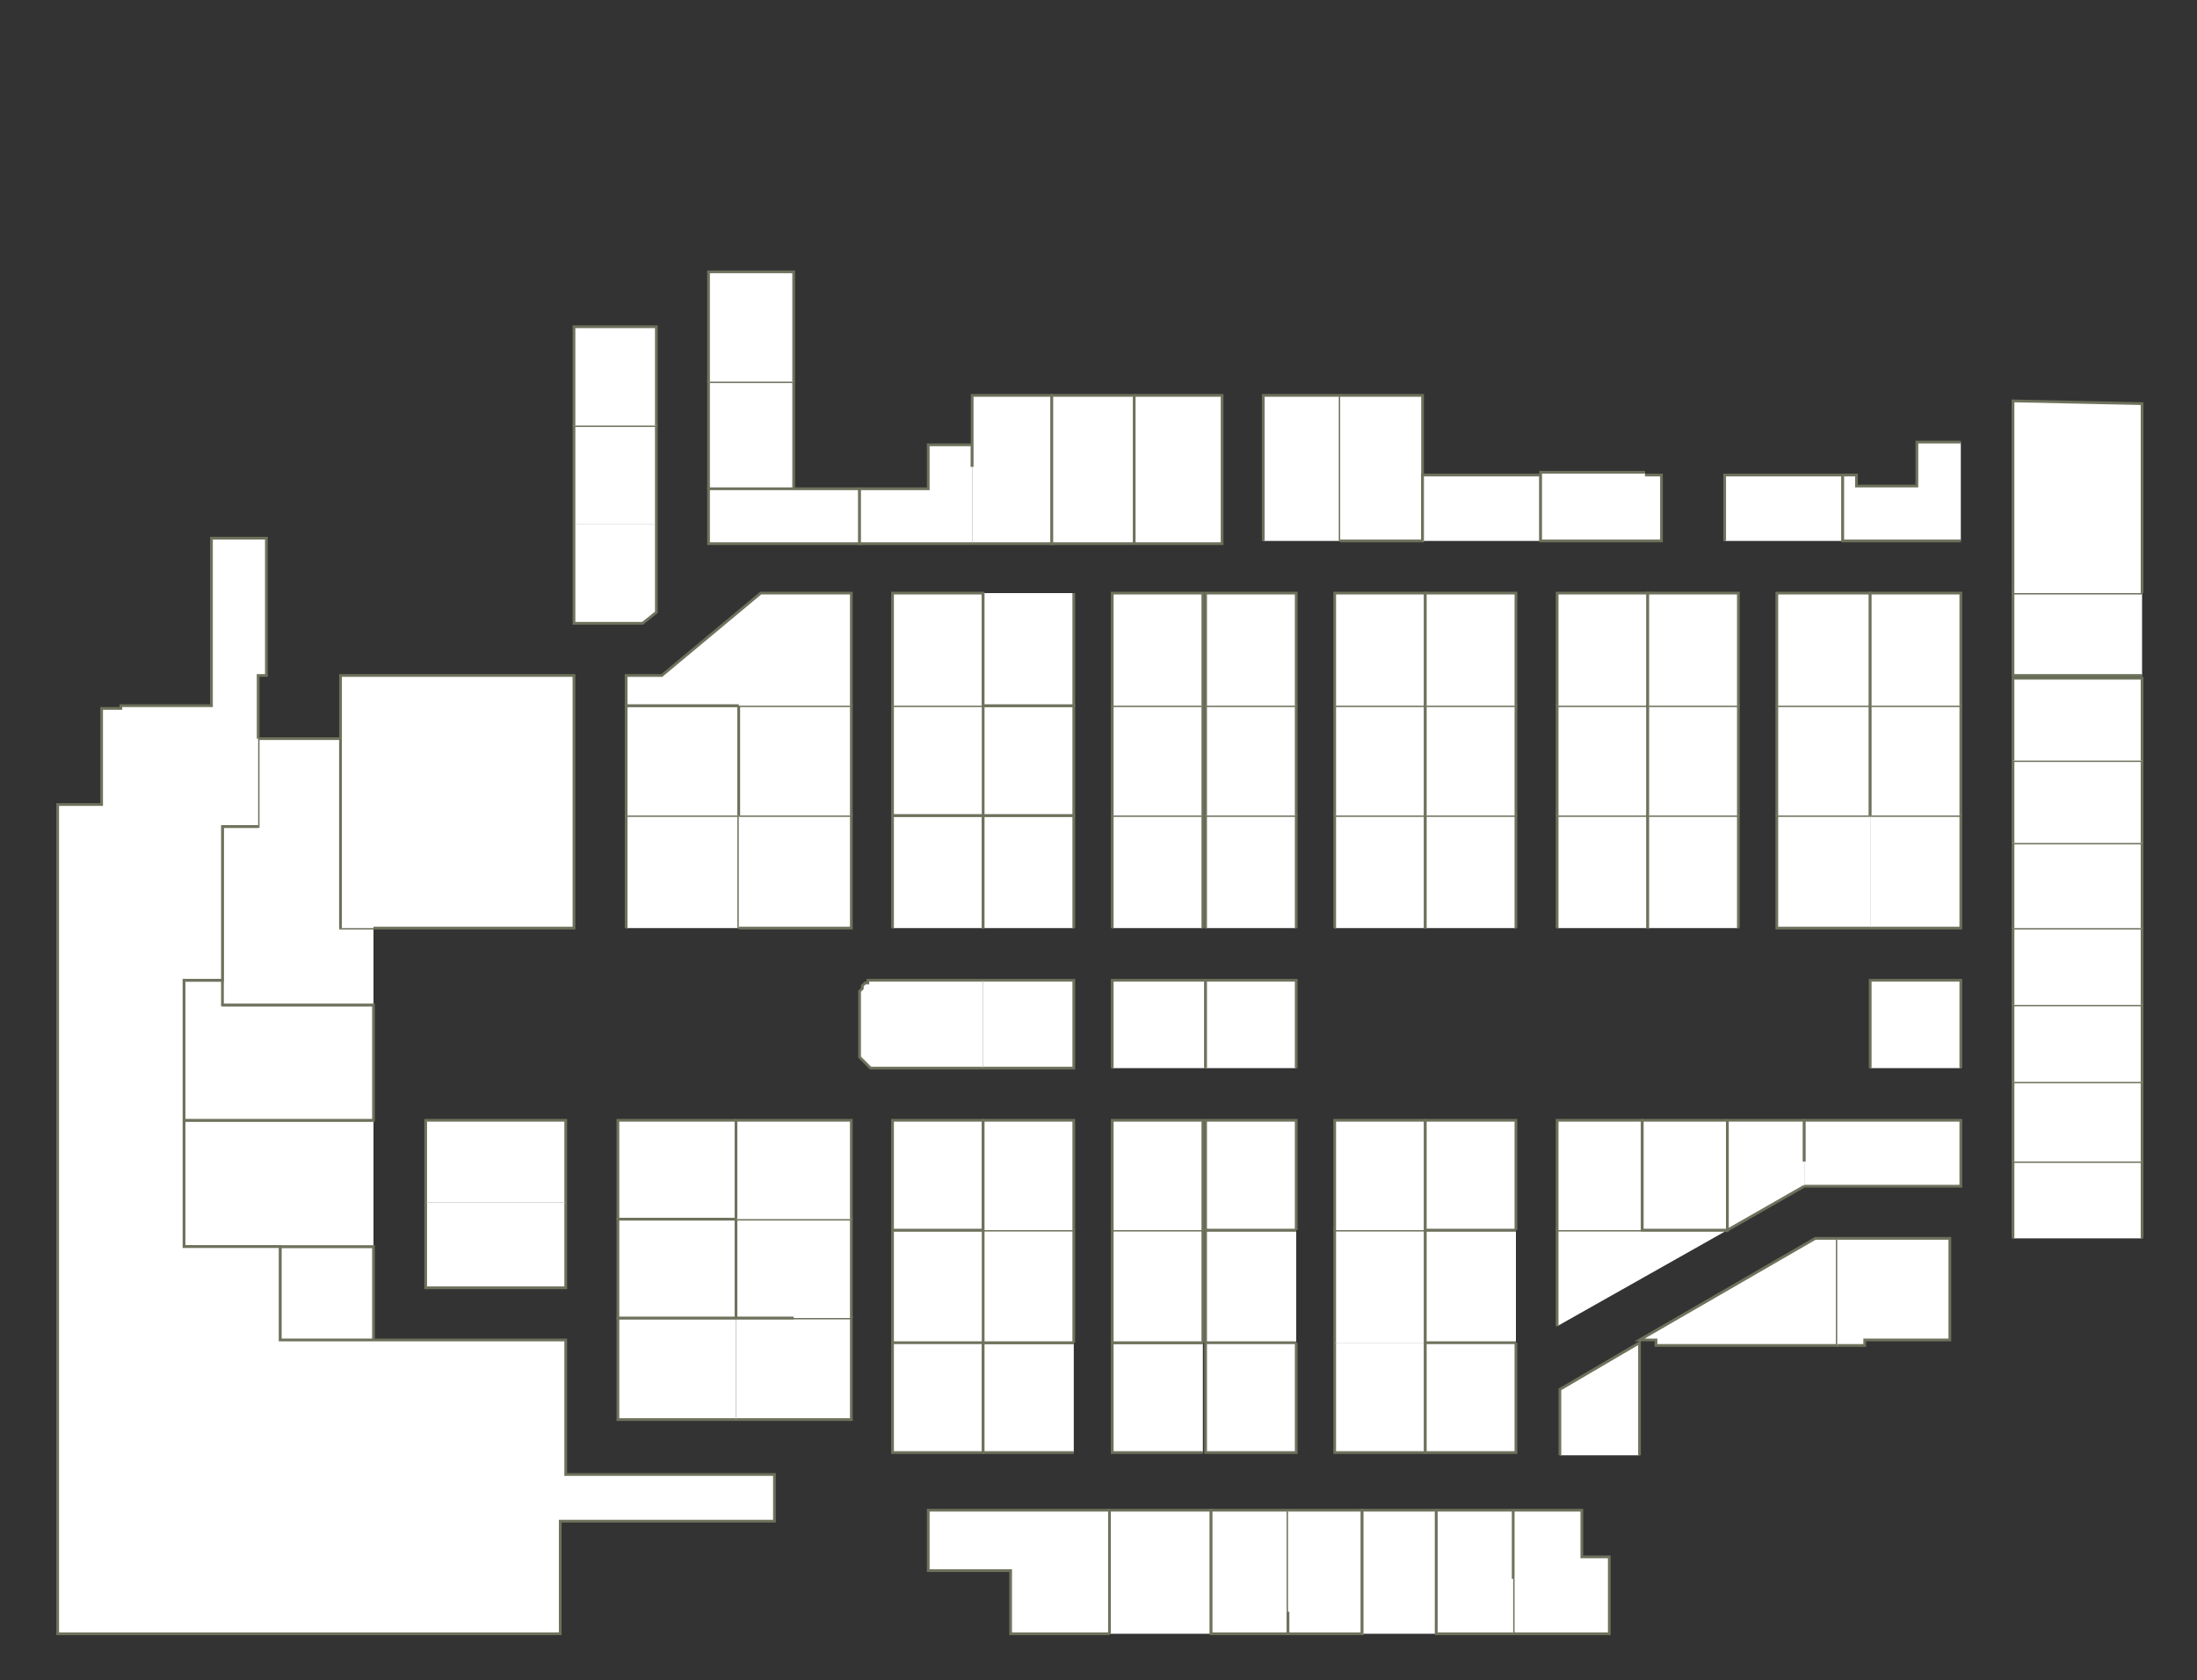 <?xml version="1.0" encoding="utf-8" ?>
<svg baseProfile="full" height="612" version="1.1" width="800" xmlns="http://www.w3.org/2000/svg" xmlns:ev="http://www.w3.org/2001/xml-events" xmlns:xlink="http://www.w3.org/1999/xlink"><rect width="100%" height="100%" fill="#333333" stroke="none"/><defs /><g id="3B01" stroke="red"><polyline fill="#FFFFFF" points="102,488 102,454 113,454 136,454 136,488" stroke="#6d725c" /></g><g id="3B03" stroke="red"><polyline fill="#FFFFFF" points="136,454 113,454 102,454 102,454 67,454 67,431 67,408 136,408" stroke="#6d725c" /></g><g id="3B04" stroke="red"><polyline fill="#FFFFFF" points="155,438 155,408 206,408 206,438" stroke="#6d725c" /></g><g id="3B05" stroke="red"><polyline fill="#FFFFFF" points="81,366 136,366 136,408 67,408 67,408 67,382 67,357 81,357" stroke="#6d725c" /></g><g id="3B06" stroke="red"><polyline fill="#FFFFFF" points="206,438 206,469 155,469 155,438" stroke="#6d725c" /></g><g id="3B07" stroke="red"><polyline fill="#FFFFFF" points="136,366 81,366 81,357 81,301 94,301 94,269 124,269 124,291 124,338 136,338" stroke="#6d725c" /></g><g id="3C01" stroke="red"><polyline fill="#FFFFFF" points="268,517 225,517 225,480 268,480 268,480" stroke="#6d725c" /></g><g id="3C03" stroke="red"><polyline fill="#FFFFFF" points="268,480 225,480 225,444 246,444 268,444" stroke="#6d725c" /></g><g id="3C05" stroke="red"><polyline fill="#FFFFFF" points="268,444 246,444 225,444 225,408 268,408" stroke="#6d725c" /></g><g id="3C07" stroke="red"><polyline fill="#FFFFFF" points="228,338 228,297 269,297 269,338" stroke="#6d725c" /></g><g id="3C09" stroke="red"><polyline fill="#FFFFFF" points="228,297 228,257 269,257 269,297" stroke="#6d725c" /></g><g id="3C13" stroke="red"><polyline fill="#FFFFFF" points="239,191 239,223 234,227 209,227 209,227 209,191" stroke="#6d725c" /></g><g id="3C15" stroke="red"><polyline fill="#FFFFFF" points="209,191 209,155 209,155 239,155 239,191" stroke="#6d725c" /></g><g id="3C16" stroke="red"><polyline fill="#FFFFFF" points="258,178 258,178 258,139 289,139 289,178" stroke="#6d725c" /></g><g id="3C17" stroke="red"><polyline fill="#FFFFFF" points="209,155 209,119 239,119 239,155 239,155" stroke="#6d725c" /></g><g id="3C18" stroke="red"><polyline fill="#FFFFFF" points="258,139 258,99 277,99 289,99 289,139" stroke="#6d725c" /></g><g id="3D03" stroke="red"><polyline fill="#FFFFFF" points="268,480 289,480 310,480 310,517 268,517" stroke="#6d725c" /></g><g id="3D04" stroke="red"><polyline fill="#FFFFFF" points="358,489 358,489 358,489 358,529 325,529 325,489" stroke="#6d725c" /></g><g id="3D05" stroke="red"><polyline fill="#FFFFFF" points="289,480 268,480 268,444 310,444 310,480" stroke="#6d725c" /></g><g id="3D06" stroke="red"><polyline fill="#FFFFFF" points="358,489 325,489 325,489 325,489 325,448 325,448 325,448 358,448" stroke="#6d725c" /></g><g id="3D07" stroke="red"><polyline fill="#FFFFFF" points="268,444 268,444 268,408 310,408 310,444 310,444" stroke="#6d725c" /></g><g id="3D08" stroke="red"><polyline fill="#FFFFFF" points="358,448 325,448 325,408 358,408 358,448 358,448" stroke="#6d725c" /></g><g id="3D09" stroke="red"><polyline fill="#FFFFFF" points="269,297 310,297 310,338 269,338" stroke="#6d725c" /></g><g id="3D10" stroke="red"><polyline fill="#FFFFFF" points="325,338 325,297 358,297 358,338" stroke="#6d725c" /></g><g id="3D11" stroke="red"><polyline fill="#FFFFFF" points="269,297 269,257 310,257 310,297" stroke="#6d725c" /></g><g id="3D12" stroke="red"><polyline fill="#FFFFFF" points="358,297 325,297 325,257 358,257" stroke="#6d725c" /></g><g id="3D13" stroke="red"><polyline fill="#FFFFFF" points="269,257 228,257 228,246 241,246 277,216 310,216 310,257" stroke="#6d725c" /></g><g id="3D14" stroke="red"><polyline fill="#FFFFFF" points="325,257 325,216 358,216 358,257" stroke="#6d725c" /></g><g id="3D15" stroke="red"><polyline fill="#FFFFFF" points="313,178 313,198 258,198 258,178 289,178 313,178 313,178" stroke="#6d725c" /></g><g id="3D16" stroke="red"><polyline fill="#FFFFFF" points="354,198 354,198 354,198 313,198 313,178 338,178 338,162 354,162 354,170" stroke="#6d725c" /></g><g id="3E01" stroke="red"><polyline fill="#FFFFFF" points="404,595 368,595 368,572 338,572 338,550 404,550" stroke="#6d725c" /></g><g id="3E02" stroke="red"><polyline fill="#FFFFFF" points="404,595 404,550 441,550 441,595" stroke="#6d725c" /></g><g id="3E03" stroke="red"><polyline fill="#FFFFFF" points="391,529 358,529 358,489 358,489 358,489 391,489" stroke="#6d725c" /></g><g id="3E04" stroke="red"><polyline fill="#FFFFFF" points="438,529 405,529 405,489 405,489 405,489 438,489" stroke="#6d725c" /></g><g id="3E05" stroke="red"><polyline fill="#FFFFFF" points="391,489 358,489 358,448 391,448 391,448 391,448 391,489 391,489" stroke="#6d725c" /></g><g id="3E06" stroke="red"><polyline fill="#FFFFFF" points="438,489 405,489 405,448 438,448 438,448 438,448 438,489 438,489" stroke="#6d725c" /></g><g id="3E07" stroke="red"><polyline fill="#FFFFFF" points="358,448 358,448 358,448 358,408 391,408 391,448" stroke="#6d725c" /></g><g id="3E08" stroke="red"><polyline fill="#FFFFFF" points="405,448 405,448 405,448 405,408 438,408 438,448" stroke="#6d725c" /></g><g id="3E09" stroke="red"><polyline fill="#FFFFFF" points="358,338 358,297 391,297 391,338" stroke="#6d725c" /></g><g id="3E10" stroke="red"><polyline fill="#FFFFFF" points="405,338 405,297 438,297 438,338" stroke="#6d725c" /></g><g id="3E11" stroke="red"><polyline fill="#FFFFFF" points="358,257 391,257 391,297 358,297 358,257" stroke="#6d725c" /></g><g id="3E12" stroke="red"><polyline fill="#FFFFFF" points="405,297 405,257 438,257 438,297" stroke="#6d725c" /></g><g id="3E13" stroke="red"><polyline fill="#FFFFFF" points="391,216 391,257 358,257 358,216" stroke="#6d725c" /></g><g id="3E14" stroke="red"><polyline fill="#FFFFFF" points="405,257 405,216 438,216 438,257" stroke="#6d725c" /></g><g id="3E15" stroke="red"><polyline fill="#FFFFFF" points="354,170 354,144 383,144 383,198 354,198" stroke="#6d725c" /></g><g id="3E16" stroke="red"><polyline fill="#FFFFFF" points="413,144 413,144 413,144 445,144 445,198 413,198" stroke="#6d725c" /></g><g id="3E18" stroke="red"><polyline fill="#FFFFFF" points="413,198 383,198 383,144 413,144 413,198 413,198" stroke="#6d725c" /></g><g id="3F01" stroke="red"><polyline fill="#FFFFFF" points="469,550 469,587 469,595 441,595 441,550 469,550 469,550" stroke="#6d725c" /></g><g id="3F02" stroke="red"><polyline fill="#FFFFFF" points="469,550 496,550 496,595 469,595 469,587" stroke="#6d725c" /></g><g id="3F04" stroke="red"><polyline fill="#FFFFFF" points="496,595 496,550 523,550 523,595" stroke="#6d725c" /></g><g id="3F05" stroke="red"><polyline fill="#FFFFFF" points="472,489 472,489 472,489 472,529 439,529 439,489" stroke="#6d725c" /></g><g id="3F06" stroke="red"><polyline fill="#FFFFFF" points="519,489 519,489 519,489 519,529 486,529 486,489" stroke="#6d725c" /></g><g id="3F07" stroke="red"><polyline fill="#FFFFFF" points="472,489 439,489 439,489 439,489 439,448 439,448 439,448 472,448" stroke="#6d725c" /></g><g id="3F08" stroke="red"><polyline fill="#FFFFFF" points="486,489 486,489 486,489 486,448 519,448 519,448 519,448 519,489" stroke="#6d725c" /></g><g id="3F09" stroke="red"><polyline fill="#FFFFFF" points="472,448 439,448 439,408 472,408 472,448 472,448" stroke="#6d725c" /></g><g id="3F10" stroke="red"><polyline fill="#FFFFFF" points="486,448 486,448 486,448 486,408 519,408 519,448" stroke="#6d725c" /></g><g id="3F11" stroke="red"><polyline fill="#FFFFFF" points="439,338 439,297 472,297 472,338" stroke="#6d725c" /></g><g id="3F12" stroke="red"><polyline fill="#FFFFFF" points="486,338 486,297 519,297 519,338" stroke="#6d725c" /></g><g id="3F13" stroke="red"><polyline fill="#FFFFFF" points="439,297 439,257 472,257 472,297" stroke="#6d725c" /></g><g id="3F14" stroke="red"><polyline fill="#FFFFFF" points="486,297 486,257 519,257 519,297" stroke="#6d725c" /></g><g id="3F15" stroke="red"><polyline fill="#FFFFFF" points="439,257 439,216 472,216 472,257" stroke="#6d725c" /></g><g id="3F16" stroke="red"><polyline fill="#FFFFFF" points="486,257 486,216 519,216 519,257" stroke="#6d725c" /></g><g id="3F17" stroke="red"><polyline fill="#FFFFFF" points="460,197 460,144 488,144 488,197" stroke="#6d725c" /></g><g id="3F18" stroke="red"><polyline fill="#FFFFFF" points="488,144 518,144 518,197 488,197" stroke="#6d725c" /></g><g id="3G01" stroke="red"><polyline fill="#FFFFFF" points="551,550 576,550 576,567 586,567 586,595 551,595 551,575" stroke="#6d725c" /></g><g id="3G03" stroke="red"><polyline fill="#FFFFFF" points="551,595 523,595 523,550 523,550 551,550 551,575" stroke="#6d725c" /></g><g id="3G05" stroke="red"><polyline fill="#FFFFFF" points="552,489 552,489 552,489 552,529 519,529 519,489" stroke="#6d725c" /></g><g id="3G06" stroke="red"><polyline fill="#FFFFFF" points="568,530 568,506 597,489 597,530" stroke="#6d725c" /></g><g id="3G07" stroke="red"><polyline fill="#FFFFFF" points="552,489 519,489 519,489 519,489 519,448 519,448 519,448 552,448" stroke="#6d725c" /></g><g id="3G08" stroke="red"><polyline fill="#FFFFFF" points="567,483 567,448 598,448 598,448 598,448 598,448 629,448" stroke="#6d725c" /></g><g id="3G09" stroke="red"><polyline fill="#FFFFFF" points="552,448 519,448 519,408 552,408 552,448 552,448" stroke="#6d725c" /></g><g id="3G10" stroke="red"><polyline fill="#FFFFFF" points="567,448 567,408 598,408 598,448" stroke="#6d725c" /></g><g id="3G11" stroke="red"><polyline fill="#FFFFFF" points="519,338 519,297 552,297 552,338" stroke="#6d725c" /></g><g id="3G12" stroke="red"><polyline fill="#FFFFFF" points="567,338 567,297 600,297 600,338" stroke="#6d725c" /></g><g id="3G13" stroke="red"><polyline fill="#FFFFFF" points="519,297 519,257 552,257 552,297" stroke="#6d725c" /></g><g id="3G14" stroke="red"><polyline fill="#FFFFFF" points="567,297 567,257 600,257 600,297" stroke="#6d725c" /></g><g id="3G15" stroke="red"><polyline fill="#FFFFFF" points="519,257 519,216 552,216 552,257" stroke="#6d725c" /></g><g id="3G16" stroke="red"><polyline fill="#FFFFFF" points="567,257 567,216 600,216 600,257" stroke="#6d725c" /></g><g id="3G17" stroke="red"><polyline fill="#FFFFFF" points="518,197 518,173 561,173 561,197" stroke="#6d725c" /></g><g id="3G18" stroke="red"><polyline fill="#FFFFFF" points="599,173 605,173 605,197 561,197 561,172 599,172" stroke="#6d725c" /></g><g id="3H01" stroke="red"><polyline fill="#FFFFFF" points="629,408 629,448 629,448 629,448 629,448 629,448 598,448 598,408 629,408 629,408" stroke="#6d725c" /></g><g id="3H02" stroke="red"><polyline fill="#FFFFFF" points="657,432 657,432 657,432 629,448 629,408 657,408 657,423" stroke="#6d725c" /></g><g id="3H03" stroke="red"><polyline fill="#FFFFFF" points="600,338 600,297 633,297 633,338" stroke="#6d725c" /></g><g id="3H04" stroke="red"><polyline fill="#FFFFFF" points="681,338 647,338 647,297 681,297 681,297 681,297" stroke="#6d725c" /></g><g id="3H05" stroke="red"><polyline fill="#FFFFFF" points="600,297 600,257 633,257 633,297" stroke="#6d725c" /></g><g id="3H06" stroke="red"><polyline fill="#FFFFFF" points="647,297 647,257 681,257 681,297" stroke="#6d725c" /></g><g id="3H07" stroke="red"><polyline fill="#FFFFFF" points="600,257 600,216 633,216 633,257" stroke="#6d725c" /></g><g id="3H08" stroke="red"><polyline fill="#FFFFFF" points="647,257 647,216 681,216 681,257" stroke="#6d725c" /></g><g id="3H10" stroke="red"><polyline fill="#FFFFFF" points="628,197 628,173 671,173 671,197" stroke="#6d725c" /></g><g id="3I01" stroke="red"><polyline fill="#FFFFFF" points="669,451 669,490 669,490 669,490 603,490 603,488 597,488 597,488 661,451 669,451 669,451" stroke="#6d725c" /></g><g id="3I03" stroke="red"><polyline fill="#FFFFFF" points="669,451 710,451 710,488 684,488 679,488 679,490 669,490" stroke="#6d725c" /></g><g id="3I04" stroke="red"><polyline fill="#FFFFFF" points="733,451 733,423 780,423 780,451" stroke="#6d725c" /></g><g id="3I05" stroke="red"><polyline fill="#FFFFFF" points="657,423 657,408 714,408 714,432 657,432" stroke="#6d725c" /></g><g id="3I06" stroke="red"><polyline fill="#FFFFFF" points="733,423 733,394 780,394 780,423" stroke="#6d725c" /></g><g id="3I07" stroke="red"><polyline fill="#FFFFFF" points="681,389 681,357 714,357 714,389" stroke="#6d725c" /></g><g id="3I08" stroke="red"><polyline fill="#FFFFFF" points="733,394 733,366 780,366 780,394" stroke="#6d725c" /></g><g id="3I10" stroke="red"><polyline fill="#FFFFFF" points="733,366 733,338 780,338 780,366" stroke="#6d725c" /></g><g id="3I11" stroke="red"><polyline fill="#FFFFFF" points="681,297 714,297 714,338 681,338" stroke="#6d725c" /></g><g id="3I12" stroke="red"><polyline fill="#FFFFFF" points="733,338 733,307 780,307 780,338" stroke="#6d725c" /></g><g id="3I13" stroke="red"><polyline fill="#FFFFFF" points="681,297 681,257 714,257 714,297" stroke="#6d725c" /></g><g id="3I14" stroke="red"><polyline fill="#FFFFFF" points="733,307 733,277 780,277 780,307" stroke="#6d725c" /></g><g id="3I15" stroke="red"><polyline fill="#FFFFFF" points="681,257 681,216 714,216 714,257" stroke="#6d725c" /></g><g id="3I16" stroke="red"><polyline fill="#FFFFFF" points="733,277 733,247 780,247 780,277" stroke="#6d725c" /></g><g id="3I18" stroke="red"><polyline fill="#FFFFFF" points="780,246 733,246 733,216 780,216" stroke="#6d725c" /></g><g id="3I19" stroke="red"><polyline fill="#FFFFFF" points="714,197 671,197 671,173 676,173 676,177 698,177 698,161 714,161" stroke="#6d725c" /></g><g id="3I20" stroke="red"><polyline fill="#FFFFFF" points="733,216 733,197 733,146 733,146 780,147 780,216" stroke="#6d725c" /></g><g id="3K01" stroke="red"><polyline fill="#FFFFFF" points="358,357 391,357 391,389 358,389" stroke="#6d725c" /></g><g id="3K02" stroke="red"><polyline fill="#FFFFFF" points="405,389 405,357 439,357 439,389" stroke="#6d725c" /></g><g id="3K03" stroke="red"><polyline fill="#FFFFFF" points="358,389 358,389 319,389 318,389 317,389 316,388 316,388 315,387 314,386 314,386 313,385 313,384 313,383 313,362 313,361 313,361 314,360 314,359 315,358 316,358 316,357 317,357 318,357 319,357 358,357 358,357" stroke="#6d725c" /></g><g id="3K04" stroke="red"><polyline fill="#FFFFFF" points="439,389 439,357 472,357 472,389" stroke="#6d725c" /></g><g id="3Y02" stroke="red"><polyline fill="#FFFFFF" points="94,301 81,301 81,357 67,357 67,357 67,382 67,408 67,408 67,431 67,454 102,454 102,488 102,488 136,488 206,488 206,537 282,537 282,554 204,554 204,595 21,595 21,293 37,293 37,258 44,258 44,257 77,257 77,196 97,196 97,246 94,246 94,269" stroke="#6d725c" /></g><g id="3Y03" stroke="red"><polyline fill="#FFFFFF" points="124,338 124,291 124,269 124,269 124,246 141,246 209,246 209,338 136,338" stroke="#6d725c" /></g></svg>
